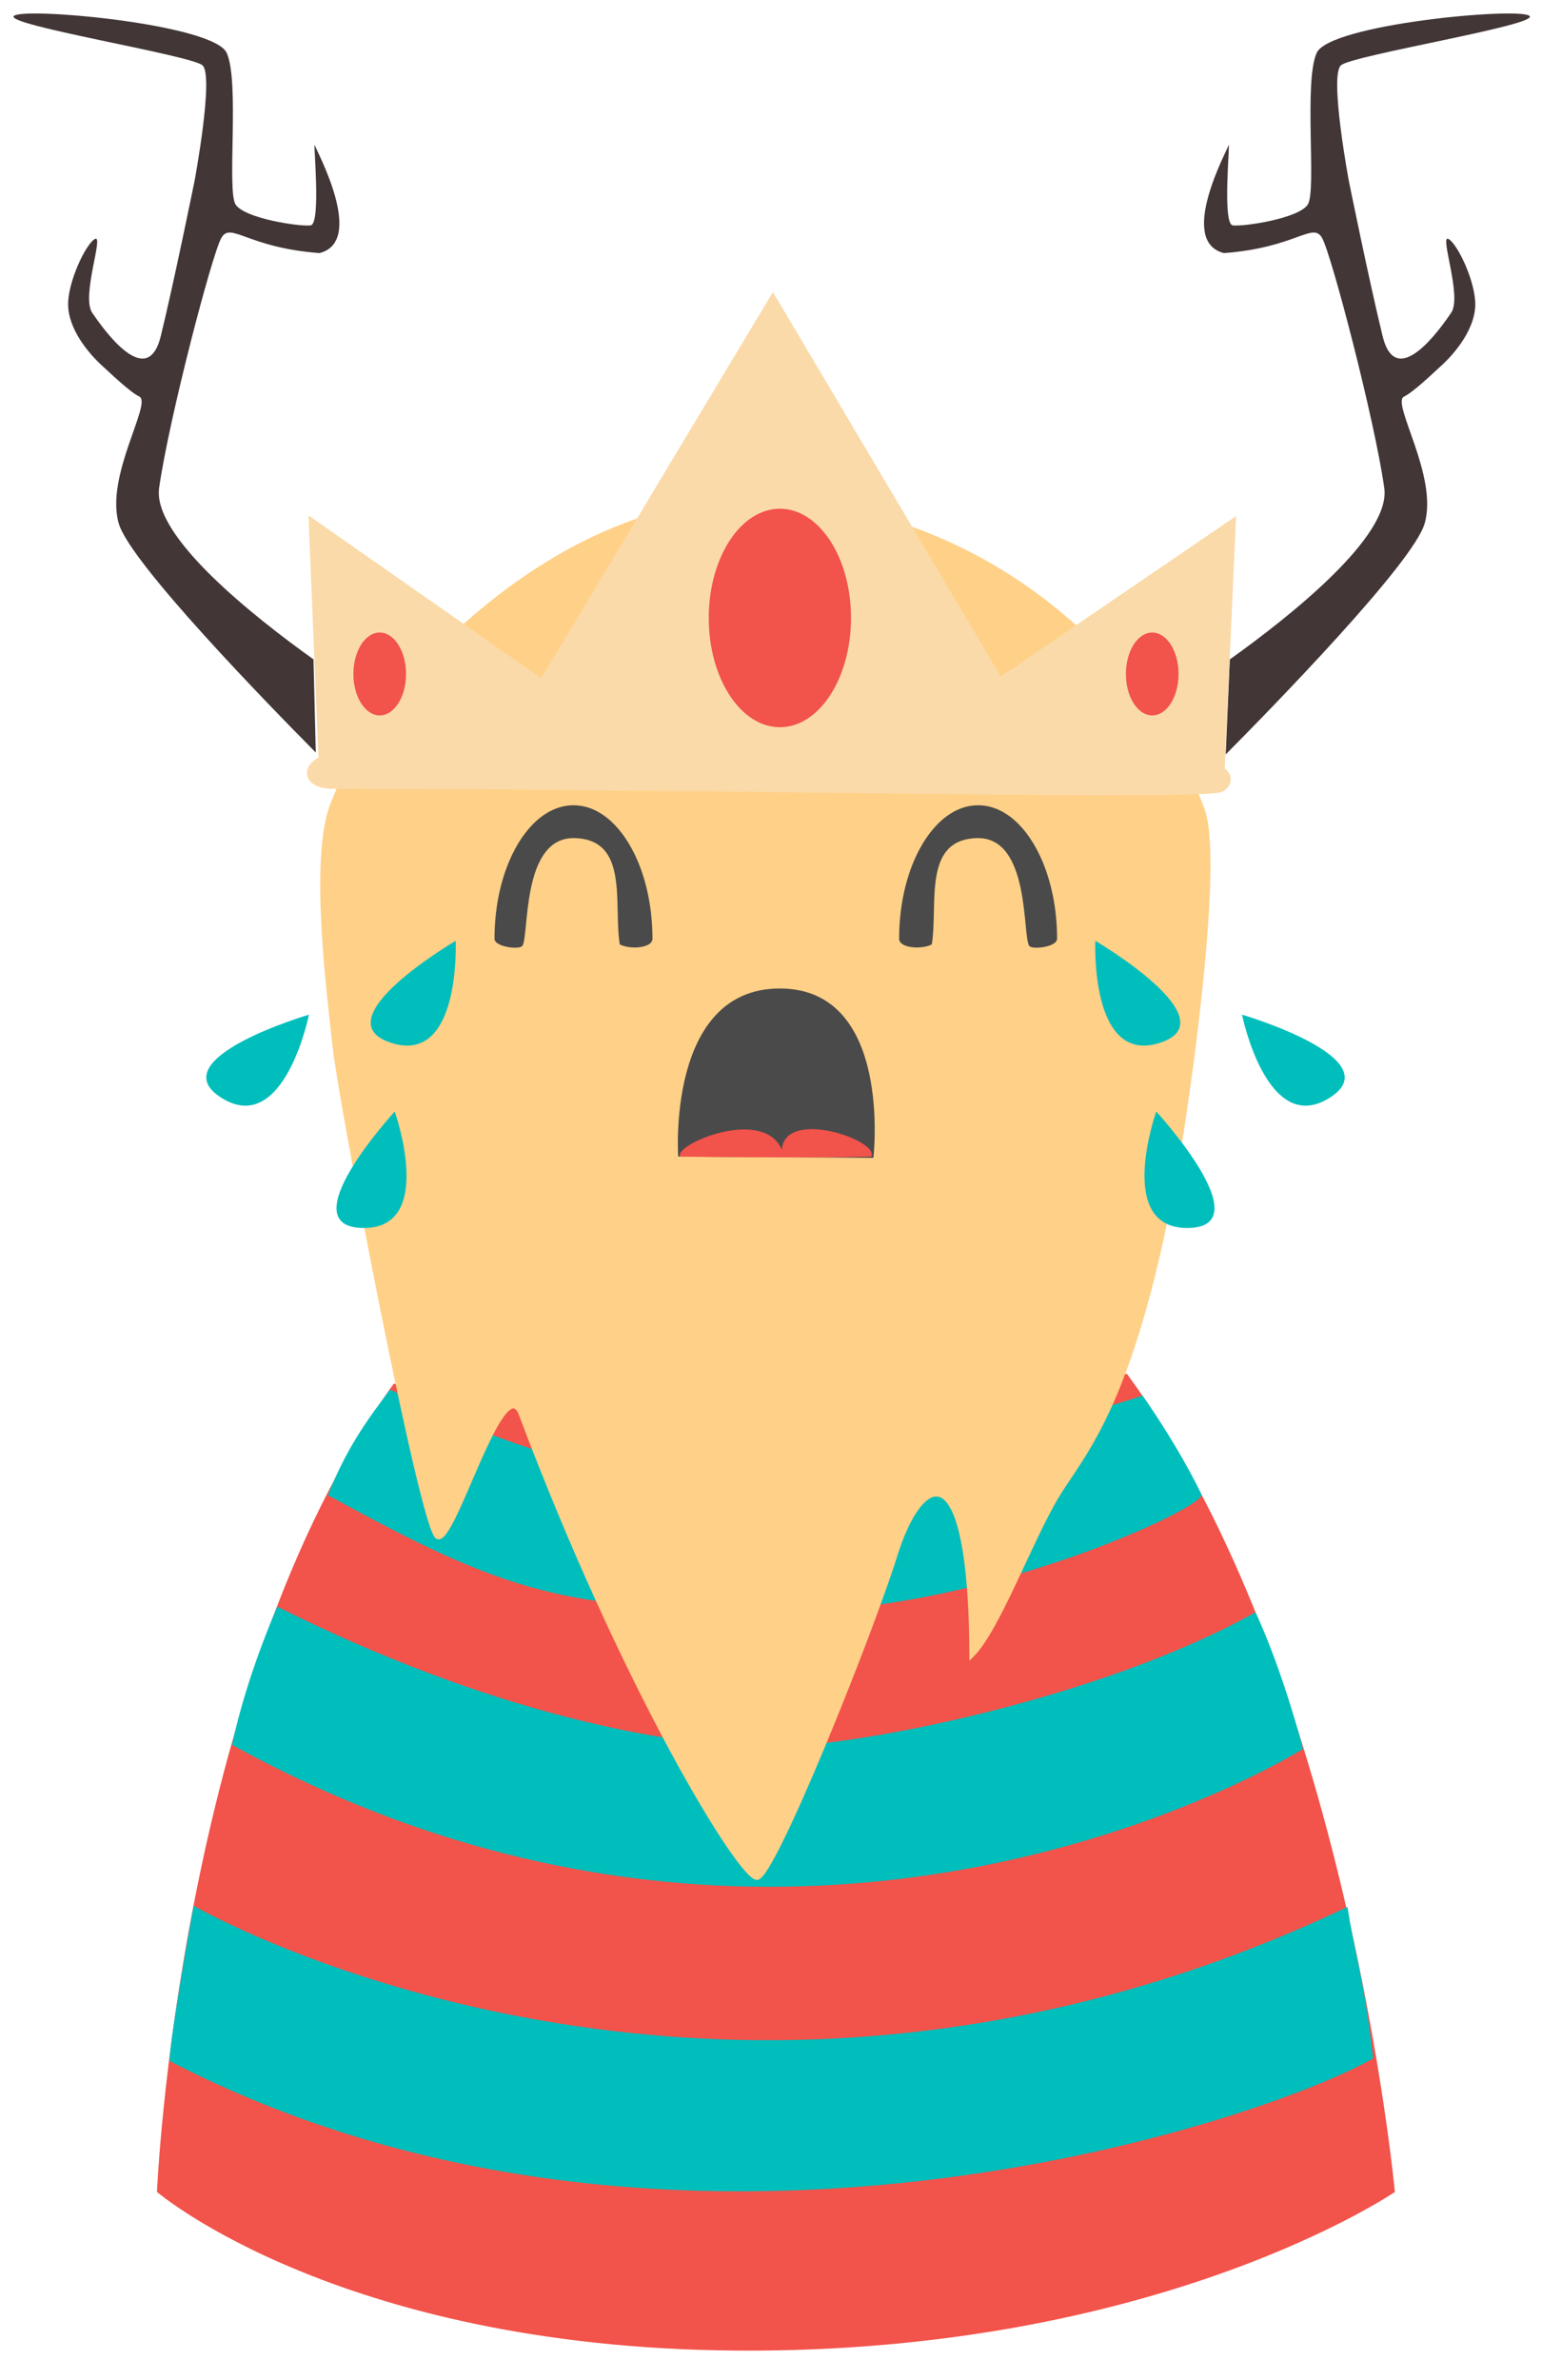 <?xml version="1.0" encoding="UTF-8" standalone="no"?>
<svg width="343px" height="529px" viewBox="0 0 343 529" version="1.1" xmlns="http://www.w3.org/2000/svg" xmlns:xlink="http://www.w3.org/1999/xlink">
    <!-- Generator: Sketch 42 (36781) - http://www.bohemiancoding.com/sketch -->
    <title>Group 41</title>
    <desc>Created with Sketch.</desc>
    <defs>
        <filter x="-50%" y="-50%" width="200%" height="200%" filterUnits="objectBoundingBox" id="filter-1">
            <feOffset dx="0" dy="2" in="SourceAlpha" result="shadowOffsetOuter1"></feOffset>
            <feGaussianBlur stdDeviation="1.5" in="shadowOffsetOuter1" result="shadowBlurOuter1"></feGaussianBlur>
            <feColorMatrix values="0 0 0 0 0   0 0 0 0 0   0 0 0 0 0  0 0 0 0.25 0" type="matrix" in="shadowBlurOuter1" result="shadowMatrixOuter1"></feColorMatrix>
            <feMerge>
                <feMergeNode in="shadowMatrixOuter1"></feMergeNode>
                <feMergeNode in="SourceGraphic"></feMergeNode>
            </feMerge>
        </filter>
        <filter x="-50%" y="-50%" width="200%" height="200%" filterUnits="objectBoundingBox" id="filter-2">
            <feOffset dx="0" dy="2" in="SourceAlpha" result="shadowOffsetOuter1"></feOffset>
            <feGaussianBlur stdDeviation="2" in="shadowOffsetOuter1" result="shadowBlurOuter1"></feGaussianBlur>
            <feColorMatrix values="0 0 0 0 0   0 0 0 0 0   0 0 0 0 0  0 0 0 0.5 0" type="matrix" in="shadowBlurOuter1" result="shadowMatrixOuter1"></feColorMatrix>
            <feMerge>
                <feMergeNode in="shadowMatrixOuter1"></feMergeNode>
                <feMergeNode in="SourceGraphic"></feMergeNode>
            </feMerge>
        </filter>
    </defs>
    <g id="Characters" stroke="none" stroke-width="1" fill="none" fill-rule="evenodd">
        <g id="Group-41" transform="translate(3, 1)">
            <g id="Resin" filter="url(#filter-1)">
                <g id="Striped-Shirt" filter="url(#filter-2)" transform="translate(31.8, 300.163)">
                    <path d="M52.769,2.444 C4.875,68.95 0.117,182.078 0.117,182.078 C0.117,182.078 41.873,217.767 133.22,217.349 C224.568,216.93 275.471,182.078 275.471,182.078 C275.471,182.078 264.729,66.42 215.883,0.249" id="Path-5" fill="#F2534A"></path>
                    <path d="M26.873,51.975 C74.607,75.865 113.488,82.707 134.244,83.186 C155,83.666 210.938,72.1 244.475,53.212 C250.791,66.878 255.041,83.595 255.041,83.595 C255.041,83.595 144.701,153.145 16.81,82.689 C19.508,70.152 24.167,58.276 26.873,51.975 Z" id="Path-45" fill="#00BEBC"></path>
                    <path d="M51.974,3.706 C99.708,27.596 120.055,22.663 138.416,24.056 C156.778,25.448 219.354,5.065 219.354,5.065 C219.354,5.065 226.959,15.708 232.421,26.955 C234.444,29.407 183.043,53.874 136.882,53.106 C90.722,52.338 78.537,49.435 38.138,27.179 C42.712,15.655 47.943,9.174 51.974,3.706 Z" id="Path-45" fill="#00BEBC"></path>
                    <path d="M8.268,118.469 C8.268,118.469 3.03,147.37 2.91,152.969 C114.967,211.006 246.658,166.259 270.661,152.367 C268.548,134.043 266.545,129.311 264.935,118.724 C124.074,185.522 8.268,118.469 8.268,118.469 Z" id="Path-46" fill="#00BEBC"></path>
                </g>
                <path d="M72.78,171.52 C72.152,172.923 71.554,174.343 70.987,175.779 C66.328,187.584 70.127,217.277 71.478,229.65 C72.828,242.022 90.816,336.58 94.291,338.608 C97.765,340.636 108.882,300.702 112.909,311.404 C135.92,372.556 161.802,414.612 165.402,414.384 C169.001,414.156 190.535,360.578 196.174,342.543 C201.814,324.507 212.969,318.465 213.127,364.986 C218.91,359.283 226.091,339.581 232.002,329.707 C237.913,319.833 249.3,309.456 258.899,254.143 C261.104,241.434 268.814,188.386 264.427,176.884 C263.902,175.508 263.349,174.146 262.768,172.799 C262.768,172.799 242.565,120.734 180.701,109.445 C118.838,98.156 77.612,161.832 77.612,161.832" id="Beard" stroke="#FFD087" fill="#FFD087"></path>
                <path d="M270.562,143.58 C283.852,134.087 306.421,116.242 304.917,105.501 C302.793,90.338 293.195,53.693 291.102,49.933 C289.01,46.173 285.414,52.047 269.25,53.256 C258.899,50.666 269.874,30.596 270.293,29.282 C270.713,27.968 268.798,46.778 271.216,47.097 C273.629,47.416 285.922,45.564 287.909,42.456 C289.895,39.348 286.968,15.139 289.887,8.753 C292.806,2.367 334.772,-1.46 337.207,0.527 C339.643,2.513 297.901,9.24 295.278,11.516 C292.656,13.793 297.034,37.221 297.034,37.221 C297.034,37.221 301.532,59.391 304.544,71.712 C307.556,84.034 317.371,70.102 319.814,66.495 C322.258,62.887 317.155,49.08 319.175,50.113 C321.195,51.147 325.294,59.745 325.154,64.894 C325.015,70.042 320.974,75.307 317.192,78.662 C316.108,79.623 311.445,84.146 309.33,85.139 C306.366,86.531 316.99,102.827 313.885,113.403 C311.293,122.229 279.949,154.32 269.649,164.697" id="Right-Antler" fill="#423636"></path>
                <path d="M66.735,143.571 C53.443,134.075 30.889,116.239 32.393,105.501 C34.517,90.338 44.115,53.693 46.208,49.933 C48.3,46.173 51.896,52.047 68.06,53.256 C78.411,50.666 67.436,30.596 67.016,29.282 C66.597,27.968 68.512,46.778 66.094,47.097 C63.681,47.416 51.388,45.564 49.401,42.456 C47.415,39.348 50.342,15.139 47.423,8.753 C44.504,2.367 2.538,-1.46 0.103,0.527 C-2.333,2.513 39.409,9.24 42.032,11.516 C44.654,13.793 40.276,37.221 40.276,37.221 C40.276,37.221 35.778,59.391 32.766,71.712 C29.754,84.034 19.939,70.102 17.496,66.495 C15.052,62.887 20.155,49.08 18.135,50.113 C16.115,51.147 12.016,59.745 12.156,64.894 C12.295,70.042 16.336,75.307 20.118,78.662 C21.202,79.623 25.865,84.146 27.98,85.139 C30.944,86.531 20.32,102.827 23.425,113.403 C25.982,122.112 56.533,153.472 67.24,164.271" id="Left-Antler" fill="#423636"></path>
                <g id="Crown" transform="translate(65, 61)">
                    <path d="M38.224,111.429 C23.026,111.4 11.02,111.412 5.212,111.321 C-0.766,110.883 -0.681,106.513 2.234,104.805 C2.294,104.676 2.498,104.554 2.841,104.44 L0.613,50.575 L52.395,86.746 L103.928,0.923 L154.639,86.385 L206.95,50.711 L204.44,106.853 C206.964,108.629 205.469,111.787 203.223,112.184 C200.155,112.726 186.941,112.862 170.531,112.8 M140.288,112.452 C124.729,112.263 110.863,112.111 100.933,111.938 C89.167,111.732 77.247,111.61 65.94,111.537" fill="#FADAA8"></path>
                    <ellipse id="Oval-9" fill="#F2534A" cx="188.301" cy="85.817" rx="5.855" ry="9.211"></ellipse>
                    <ellipse id="Oval-9" fill="#F2534A" cx="105.474" cy="73.368" rx="15.821" ry="24.282"></ellipse>
                    <ellipse id="Oval-9" fill="#F2534A" cx="16.464" cy="85.817" rx="5.855" ry="9.211"></ellipse>
                </g>
                <path d="M147.857,217.016 L191.279,216.73 C191.279,216.73 195.684,254.366 170.465,254.375 C145.247,254.384 147.857,217.016 147.857,217.016 Z" id="Path-5" fill="#4A4A4A" transform="translate(169.677, 235.552) scale(1, -1) translate(-169.677, -235.552) "></path>
                <path d="M170.913,252.572 C171.562,243.258 192.713,250.464 190.799,254.112 C178.582,254.414 159.08,254.218 148.276,254.112 C146.745,251.425 166.8,242.895 170.913,252.572 Z" id="Path-11" fill="#F2534A"></path>
            </g>
            <path d="M204.274,208.926 C205.707,199.928 202.159,185.696 214.232,185.302 C226.305,184.907 224.355,207.272 225.962,209.28 C226.678,210.153 232.133,209.493 232.133,207.676 C232.133,201.184 230.899,195.179 228.805,190.293 C225.614,182.845 220.425,178 214.566,178 C208.715,178 203.532,182.833 200.339,190.265 C198.239,195.156 197,201.171 197,207.676 C197,209.771 202.004,210.13 204.274,208.926 Z" id="Oval-3" fill="#4A4A4A"></path>
            <path d="M114.274,208.926 C115.707,199.928 112.159,185.696 124.232,185.302 C136.305,184.907 134.355,207.272 135.962,209.28 C136.678,210.153 142.133,209.493 142.133,207.676 C142.133,201.184 140.899,195.179 138.805,190.293 C135.614,182.845 130.425,178 124.566,178 C118.715,178 113.532,182.833 110.339,190.265 C108.239,195.156 107,201.171 107,207.676 C107,209.771 112.004,210.13 114.274,208.926 Z" id="Oval-3" fill="#4A4A4A" transform="translate(124.566, 193.831) scale(-1, 1) translate(-124.566, -193.831) "></path>
            <g id="Group-40" transform="translate(41, 204)" fill="#00BEBC">
                <path d="M53.575,2 C53.575,2 30.468,28 46.9,28 C63.332,28 53.575,2 53.575,2 Z" id="Path-16" transform="translate(48.725, 15) rotate(18) translate(-48.725, -15) "></path>
                <path d="M18.575,16 C18.575,16 -4.532,42 11.9,42 C28.332,42 18.575,16 18.575,16 Z" id="Path-16" transform="translate(13.725, 29) rotate(32) translate(-13.725, -29) "></path>
                <path d="M43.575,42 C43.575,42 20.468,68 36.9,68 C53.332,68 43.575,42 43.575,42 Z" id="Path-16" transform="translate(38.725, 55) rotate(1) translate(-38.725, -55) "></path>
            </g>
            <g id="Group-40" transform="translate(267.5, 238.5) scale(-1, 1) translate(-267.5, -238.5) translate(237, 204)" fill="#00BEBC">
                <path d="M53.575,2 C53.575,2 30.468,28 46.9,28 C63.332,28 53.575,2 53.575,2 Z" id="Path-16" transform="translate(48.725, 15) rotate(18) translate(-48.725, -15) "></path>
                <path d="M18.575,16 C18.575,16 -4.532,42 11.9,42 C28.332,42 18.575,16 18.575,16 Z" id="Path-16" transform="translate(13.725, 29) rotate(32) translate(-13.725, -29) "></path>
                <path d="M43.575,42 C43.575,42 20.468,68 36.9,68 C53.332,68 43.575,42 43.575,42 Z" id="Path-16" transform="translate(38.725, 55) rotate(1) translate(-38.725, -55) "></path>
            </g>
        </g>
    </g>
</svg>